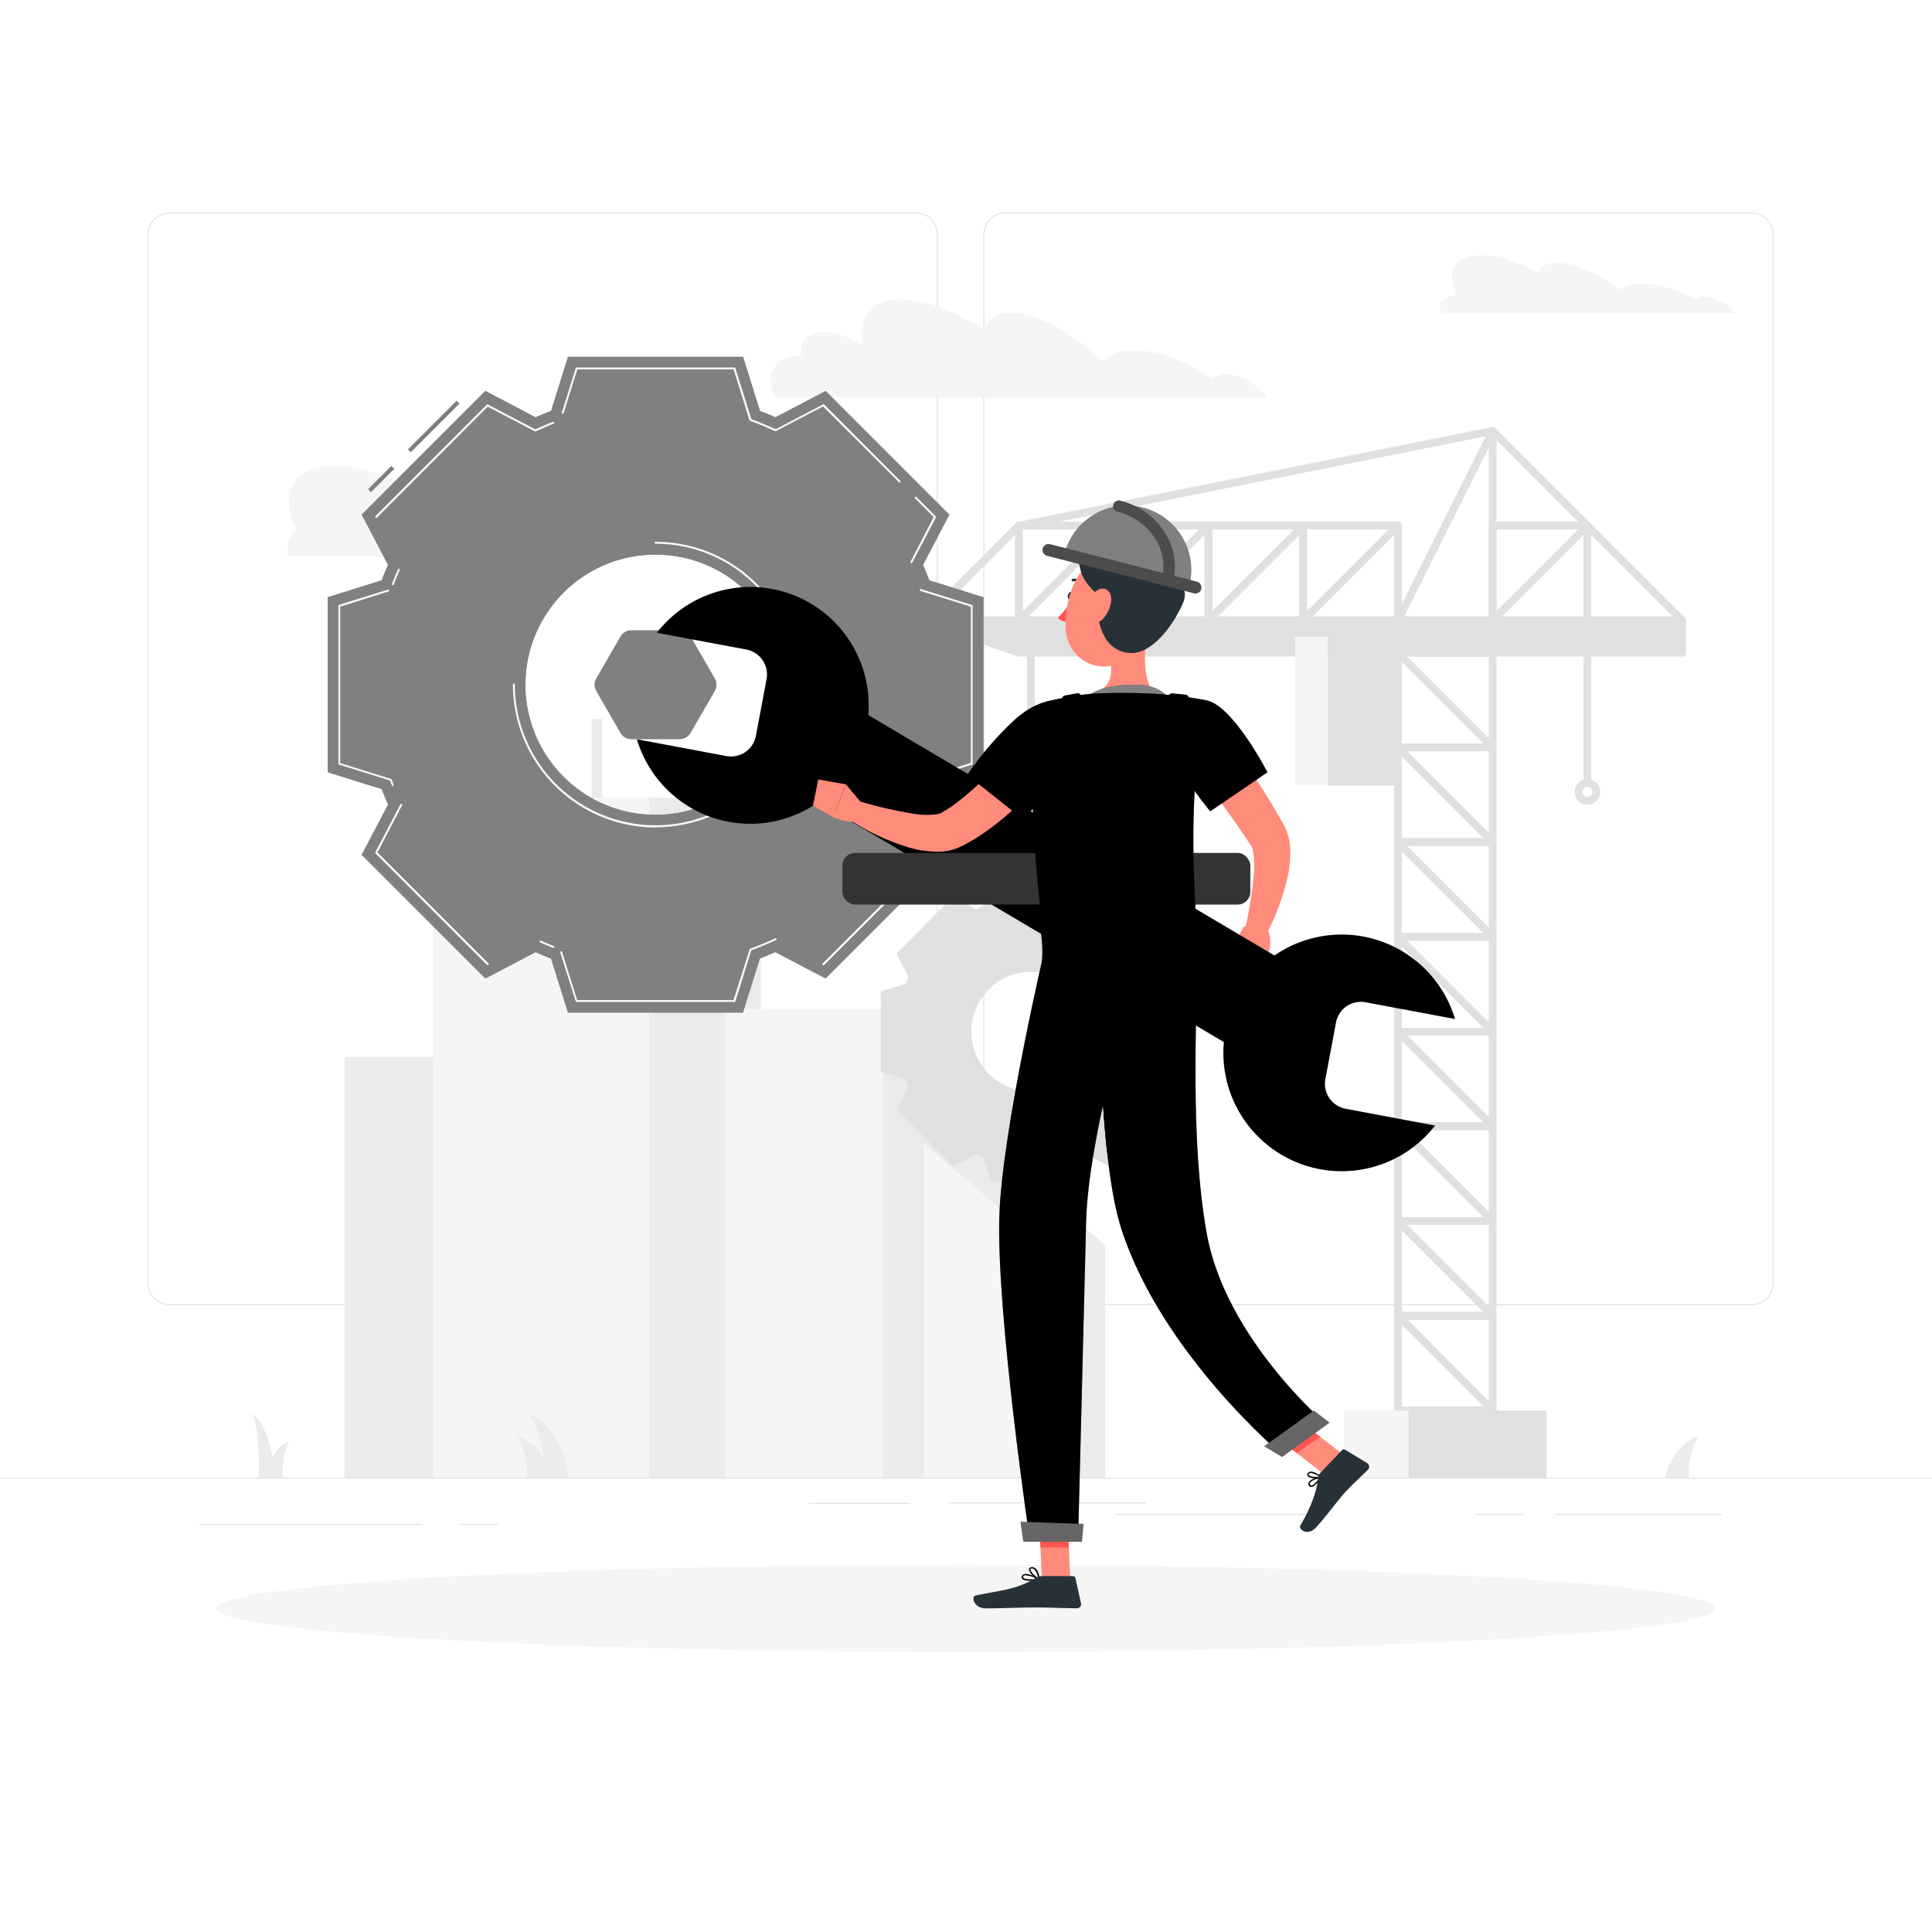 <svg class="animated" id="freepik_stories-maintenance" xmlns="http://www.w3.org/2000/svg" viewBox="0 0 500 500" version="1.1" xmlns:xlink="http://www.w3.org/1999/xlink" xmlns:svgjs="http://svgjs.com/svgjs"><style>svg#freepik_stories-maintenance:not(.animated) .animable {opacity: 0;}svg#freepik_stories-maintenance.animated #freepik--Gear--inject-2 {animation: 6s Infinite  linear spin;animation-delay: 0s;}svg#freepik_stories-maintenance.animated #freepik--Character--inject-2 {animation: 1.5s Infinite  linear floating;animation-delay: 0s;}         @keyframes spin {             from {                 transform: rotate(0);               }               to {                 transform: rotate(360deg);               }         }                 @keyframes floating {                0% {                    opacity: 1;                    transform: translateY(0px);                }                50% {                    transform: translateY(-10px);                }                100% {                    opacity: 1;                    transform: translateY(0px);                }            }        </style><g id="freepik--background-complete--inject-2" class="animable" style="transform-origin: 250px 224.82px;"><rect y="382.4" width="500" height="0.25" style="fill: rgb(224, 224, 224); transform-origin: 250px 382.525px;" id="eloumuw4aqwhq" class="animable"></rect><rect x="51.65" y="394.39" width="57.77" height="0.25" style="fill: rgb(224, 224, 224); transform-origin: 80.535px 394.515px;" id="el4qf1tvriasx" class="animable"></rect><rect x="209.34" y="388.96" width="26.32" height="0.25" style="fill: rgb(224, 224, 224); transform-origin: 222.5px 389.085px;" id="el9bo7tsbw9v" class="animable"></rect><rect x="245.28" y="388.83" width="51.28" height="0.25" style="fill: rgb(224, 224, 224); transform-origin: 270.92px 388.955px;" id="elb8i43w5r89u" class="animable"></rect><rect x="381.68" y="391.83" width="12.49" height="0.25" style="fill: rgb(224, 224, 224); transform-origin: 387.925px 391.955px;" id="elt5u6qbbncd" class="animable"></rect><rect x="288.73" y="391.83" width="49.82" height="0.25" style="fill: rgb(224, 224, 224); transform-origin: 313.64px 391.955px;" id="el4gbjvbgfwrr" class="animable"></rect><rect x="119.1" y="394.39" width="9.9" height="0.25" style="fill: rgb(224, 224, 224); transform-origin: 124.05px 394.515px;" id="elwwk2qv6wo18" class="animable"></rect><rect x="402.33" y="391.83" width="43.25" height="0.25" style="fill: rgb(224, 224, 224); transform-origin: 423.955px 391.955px;" id="elyk78abadp8o" class="animable"></rect><path d="M237,337.8H43.91a5.71,5.71,0,0,1-5.7-5.71V60.66A5.71,5.71,0,0,1,43.91,55H237a5.71,5.71,0,0,1,5.71,5.71V332.09A5.71,5.71,0,0,1,237,337.8ZM43.91,55.2a5.46,5.46,0,0,0-5.45,5.46V332.09a5.46,5.46,0,0,0,5.45,5.46H237a5.47,5.47,0,0,0,5.46-5.46V60.66A5.47,5.47,0,0,0,237,55.2Z" style="fill: rgb(224, 224, 224); transform-origin: 140.46px 196.4px;" id="elsh8xlobd7wa" class="animable"></path><path d="M453.31,337.8H260.21a5.72,5.72,0,0,1-5.71-5.71V60.66A5.72,5.72,0,0,1,260.21,55h193.1A5.71,5.71,0,0,1,459,60.66V332.09A5.71,5.71,0,0,1,453.31,337.8ZM260.21,55.2a5.47,5.47,0,0,0-5.46,5.46V332.09a5.47,5.47,0,0,0,5.46,5.46h193.1a5.47,5.47,0,0,0,5.46-5.46V60.66a5.47,5.47,0,0,0-5.46-5.46Z" style="fill: rgb(224, 224, 224); transform-origin: 356.75px 196.4px;" id="elpnwae62fune" class="animable"></path><path d="M76.62,136.81c-4.36-9.42-.9-16.12,9.75-16.12,6.69,0,15,2.64,23,6.93.92-2.45,3.48-3.91,7.61-3.91,7.27,0,17.3,4.53,25.16,10.93a14.53,14.53,0,0,1,8.19-2.44c7-.29,15.38,2.32,22.71,6.56a4.47,4.47,0,0,1,3.23-1.22c4-.16,9.43,2.47,12.13,5.87.17.22.31.42.46.63H74.5A8.5,8.5,0,0,1,76.62,136.81Z" style="fill: rgb(245, 245, 245); transform-origin: 131.616px 132.365px;" id="elxxl4xtda9v8" class="animable"></path><path d="M206.32,92a9.28,9.28,0,0,1,1.06-.06c-.33-3.68,1.58-6,5.65-6,2.94,0,6.54,1.23,10.22,3.31-1.05-7.14,2.31-11.79,9.94-11.79,6.15,0,13.93,3,21.62,8,.67-2.8,2.94-4.48,6.75-4.48,6.68,0,16.19,5.18,23.81,12.5,0,0,0,0,0,0a10.93,10.93,0,0,1,7.37-2.8c6.37-.33,14.27,2.65,21.28,7.51a3.47,3.47,0,0,1,2.9-1.4c3.48-.17,8.28,2.5,11.06,6.09H200.72C197.73,97.39,200.11,92.63,206.32,92Z" style="fill: rgb(245, 245, 245); transform-origin: 263.708px 90.17px;" id="elx7h3zs1gh" class="animable"></path><path d="M377,76.41c-2.8-6-.57-10.35,6.26-10.35,4.29,0,9.61,1.69,14.79,4.45.58-1.57,2.23-2.52,4.88-2.52,4.67,0,11.1,2.92,16.14,7a9.35,9.35,0,0,1,5.26-1.56c4.46-.19,9.87,1.48,14.57,4.21a2.85,2.85,0,0,1,2.07-.79,10.74,10.74,0,0,1,7.79,3.77l.3.4H373.51C371.12,78.9,373.76,76.51,377,76.41Z" style="fill: rgb(245, 245, 245); transform-origin: 410.824px 73.54px;" id="elhkdfu15khw7" class="animable"></path><rect x="89.15" y="273.52" width="34.06" height="108.88" style="fill: rgb(235, 235, 235); transform-origin: 106.18px 327.96px;" id="el5itmd9dmrt" class="animable"></rect><g id="elp6arqtjur1i"><rect x="112.07" y="235.63" width="55.85" height="146.77" style="fill: rgb(245, 245, 245); transform-origin: 139.995px 309.015px; transform: rotate(180deg);" class="animable"></rect></g><rect x="167.93" y="235.63" width="28.99" height="146.77" style="fill: rgb(235, 235, 235); transform-origin: 182.425px 309.015px;" id="elfkvjuerkwts" class="animable"></rect><g id="elqclvoqjspn"><rect x="119.59" y="221.04" width="48.34" height="14.59" style="fill: rgb(245, 245, 245); transform-origin: 143.76px 228.335px; transform: rotate(180deg);" class="animable"></rect></g><g id="elbi0h2tfzyw"><rect x="119.59" y="232.35" width="48.34" height="3.28" style="fill: rgb(235, 235, 235); transform-origin: 143.76px 233.99px; transform: rotate(180deg);" class="animable"></rect></g><rect x="167.93" y="221.04" width="21.47" height="14.59" style="fill: rgb(235, 235, 235); transform-origin: 178.665px 228.335px;" id="elvi6gvctb8w" class="animable"></rect><g id="ela41tj9ts6hj"><rect x="127.11" y="206.45" width="40.82" height="14.59" style="fill: rgb(245, 245, 245); transform-origin: 147.52px 213.745px; transform: rotate(180deg);" class="animable"></rect></g><g id="elpf0ipu65iza"><rect x="127.11" y="217.76" width="40.82" height="3.28" style="fill: rgb(235, 235, 235); transform-origin: 147.52px 219.4px; transform: rotate(180deg);" class="animable"></rect></g><rect x="167.93" y="206.45" width="13.96" height="14.59" style="fill: rgb(235, 235, 235); transform-origin: 174.91px 213.745px;" id="elknybj82n6em" class="animable"></rect><rect x="153.14" y="186.07" width="2.71" height="20.39" style="fill: rgb(235, 235, 235); transform-origin: 154.495px 196.265px;" id="elk0s2bco8o0j" class="animable"></rect><g id="eldap4dlooz0b"><rect x="187.66" y="261.15" width="40.79" height="121.25" style="fill: rgb(245, 245, 245); transform-origin: 208.055px 321.775px; transform: rotate(180deg);" class="animable"></rect></g><rect x="228.45" y="261.15" width="21.17" height="121.25" style="fill: rgb(235, 235, 235); transform-origin: 239.035px 321.775px;" id="ell5k2g103vc8" class="animable"></rect><polygon points="239.03 295.79 269.96 322.31 269.96 382.4 239.03 382.4 239.03 295.79" style="fill: rgb(245, 245, 245); transform-origin: 254.495px 339.095px;" id="elkapyl2c2yk" class="animable"></polygon><rect x="269.97" y="322.3" width="16.05" height="60.09" style="fill: rgb(235, 235, 235); transform-origin: 277.995px 352.345px;" id="elhwqvqm9tqom" class="animable"></rect><polygon points="286.02 322.31 269.96 322.31 239.03 295.79 255.09 295.79 286.02 322.31" style="fill: rgb(235, 235, 235); transform-origin: 262.525px 309.05px;" id="el25qj7elfjyx" class="animable"></polygon><path d="M431,382.4a14.68,14.68,0,0,1,8.71-10.93,18.39,18.39,0,0,0-2.56,10.93Z" style="fill: rgb(235, 235, 235); transform-origin: 435.355px 376.935px;" id="elt1lkbwhwqlj" class="animable"></path><path d="M142.53,382.4a14.68,14.68,0,0,0-8.71-10.93,18.39,18.39,0,0,1,2.56,10.93Z" style="fill: rgb(235, 235, 235); transform-origin: 138.175px 376.935px;" id="elvevhnls1mkl" class="animable"></path><path d="M71.11,382.4s-.49-12.8-5.84-16.52C67.46,371.11,67,382.4,67,382.4Z" style="fill: rgb(235, 235, 235); transform-origin: 68.19px 374.14px;" id="elsa1722ndec" class="animable"></path><path d="M69.1,382.4s.49-7.35,5.84-9.48c-2.19,3-1.71,9.48-1.71,9.48Z" style="fill: rgb(235, 235, 235); transform-origin: 72.02px 377.66px;" id="el0fyh54lf6rgd" class="animable"></path><path d="M147.11,382.4s-.54-12.12-10.24-16.52c4.34,6.22,4.09,16.52,4.09,16.52Z" style="fill: rgb(235, 235, 235); transform-origin: 141.99px 374.14px;" id="eli3st0hb828e" class="animable"></path><path d="M386.29,366H361.78a1,1,0,0,1-1-1V340.52a1,1,0,0,1,1-1h24.51a1,1,0,0,1,1,1V365A1,1,0,0,1,386.29,366Zm-23.51-2h22.51V341.52H362.78Z" style="fill: rgb(224, 224, 224); transform-origin: 374.035px 352.76px;" id="ela21c5iu93i6" class="animable"></path><path d="M386.29,341.52H361.78a1,1,0,0,1-1-1V316a1,1,0,0,1,1-1h24.51a1,1,0,0,1,1,1v24.52A1,1,0,0,1,386.29,341.52Zm-23.51-2h22.51V317H362.78Z" style="fill: rgb(224, 224, 224); transform-origin: 374.035px 328.26px;" id="el3q8r77os09o" class="animable"></path><path d="M386.29,366a1,1,0,0,1-.7-.3l-24.52-24.51a1,1,0,1,1,1.42-1.42L387,364.33a1,1,0,0,1,0,1.41A1,1,0,0,1,386.29,366Z" style="fill: rgb(224, 224, 224); transform-origin: 374.033px 352.738px;" id="elf6gz1af3uuh" class="animable"></path><path d="M386.29,341.52a1,1,0,0,1-.7-.29l-24.52-24.52a1,1,0,0,1,0-1.41,1,1,0,0,1,1.42,0L387,339.81a1,1,0,0,1-.71,1.71Z" style="fill: rgb(224, 224, 224); transform-origin: 374.038px 328.262px;" id="el9dpsafpe14m" class="animable"></path><path d="M386.29,317H361.78a1,1,0,0,1-1-1V291.49a1,1,0,0,1,1-1h24.51a1,1,0,0,1,1,1V316A1,1,0,0,1,386.29,317Zm-23.51-2h22.51V292.49H362.78Z" style="fill: rgb(224, 224, 224); transform-origin: 374.035px 303.745px;" id="el5njqbzrwkg" class="animable"></path><path d="M386.29,292.49H361.78a1,1,0,0,1-1-1V267a1,1,0,0,1,1-1h24.51a1,1,0,0,1,1,1v24.52A1,1,0,0,1,386.29,292.49Zm-23.51-2h22.51V268H362.78Z" style="fill: rgb(224, 224, 224); transform-origin: 374.035px 279.245px;" id="elt821jtaju3a" class="animable"></path><path d="M386.29,317a1,1,0,0,1-.7-.29l-24.52-24.52a1,1,0,0,1,0-1.41,1,1,0,0,1,1.42,0L387,315.3a1,1,0,0,1,0,1.41A1,1,0,0,1,386.29,317Z" style="fill: rgb(224, 224, 224); transform-origin: 374.035px 303.742px;" id="el8l7wd659us4" class="animable"></path><path d="M386.29,292.49a1,1,0,0,1-.7-.3l-24.52-24.51a1,1,0,0,1,1.42-1.42L387,290.78a1,1,0,0,1,0,1.41A1,1,0,0,1,386.29,292.49Z" style="fill: rgb(224, 224, 224); transform-origin: 374.033px 279.228px;" id="elwfdfsqyltt" class="animable"></path><path d="M386.29,268H361.78a1,1,0,0,1-1-1V242.45a1,1,0,0,1,1-1h24.51a1,1,0,0,1,1,1V267A1,1,0,0,1,386.29,268Zm-23.51-2h22.51V243.45H362.78Z" style="fill: rgb(224, 224, 224); transform-origin: 374.035px 254.725px;" id="el15486q93u8i" class="animable"></path><path d="M386.29,243.45H361.78a1,1,0,0,1-1-1V217.94a1,1,0,0,1,1-1h24.51a1,1,0,0,1,1,1v24.51A1,1,0,0,1,386.29,243.45Zm-23.51-2h22.51V218.94H362.78Z" style="fill: rgb(224, 224, 224); transform-origin: 374.035px 230.195px;" id="el5c81bh2a9wx" class="animable"></path><path d="M386.29,268a1,1,0,0,1-.7-.29l-24.52-24.52a1,1,0,0,1,0-1.41,1,1,0,0,1,1.42,0L387,266.26a1,1,0,0,1-.71,1.71Z" style="fill: rgb(224, 224, 224); transform-origin: 374.038px 254.742px;" id="el3rbafnr8sac" class="animable"></path><path d="M361.78,161.55H337.26a1,1,0,0,1-1-1V136a1,1,0,0,1,1-1h24.52a1,1,0,0,1,1,1v24.51A1,1,0,0,1,361.78,161.55Zm-23.52-2h22.52V137H338.26Z" style="fill: rgb(224, 224, 224); transform-origin: 349.52px 148.275px;" id="elug8ml32knth" class="animable"></path><path d="M386.29,161.55H361.78a1,1,0,0,1,0-2h23.51v-48a1,1,0,1,1,2,0v49A1,1,0,0,1,386.29,161.55Z" style="fill: rgb(224, 224, 224); transform-origin: 374.035px 136.05px;" id="eluwjbg2trl3" class="animable"></path><path d="M361.78,161.55a1,1,0,0,1-.9-1.45l24.52-49a1,1,0,0,1,1.34-.44,1,1,0,0,1,.45,1.34l-24.52,49A1,1,0,0,1,361.78,161.55Z" style="fill: rgb(224, 224, 224); transform-origin: 374.034px 136.052px;" id="elandzv7z7usm" class="animable"></path><path d="M337.26,161.55H312.75a1,1,0,0,1-1-1V136a1,1,0,0,1,1-1h24.51a1,1,0,0,1,1,1v24.51A1,1,0,0,1,337.26,161.55Zm-23.51-2h22.51V137H313.75Z" style="fill: rgb(224, 224, 224); transform-origin: 325.005px 148.275px;" id="elvf99935thtm" class="animable"></path><path d="M337.26,161.55a1,1,0,0,1-.7-1.7l24.51-24.52a1,1,0,0,1,1.42,0,1,1,0,0,1,0,1.41L338,161.26A1,1,0,0,1,337.26,161.55Z" style="fill: rgb(224, 224, 224); transform-origin: 349.527px 148.292px;" id="elvutl18jlta" class="animable"></path><path d="M410.81,161.55H386.29a1,1,0,0,1-1-1V136a1,1,0,0,1,1-1h24.52a1,1,0,0,1,1,1v24.51A1,1,0,0,1,410.81,161.55Zm-23.52-2h22.52V137H387.29Z" style="fill: rgb(224, 224, 224); transform-origin: 398.55px 148.275px;" id="elb6qcz30g5nk" class="animable"></path><path d="M386.29,161.55a1,1,0,0,1-.7-1.7l24.51-24.52a1,1,0,0,1,1.42,0,1,1,0,0,1,0,1.41L387,161.26A1,1,0,0,1,386.29,161.55Z" style="fill: rgb(224, 224, 224); transform-origin: 398.557px 148.292px;" id="ellpnmt9c893q" class="animable"></path><path d="M239.2,161.55a1,1,0,0,1-.71-.29,1,1,0,0,1,0-1.41L263,135.33a.91.91,0,0,1,.51-.27L386.1,110.54a1,1,0,0,1,.9.27l49,49a1,1,0,1,1-1.41,1.41L386,112.61,264.21,137l-24.31,24.3A1,1,0,0,1,239.2,161.55Z" style="fill: rgb(224, 224, 224); transform-origin: 337.274px 136.045px;" id="el50b1r2y586j" class="animable"></path><path d="M312.75,161.55a1,1,0,0,1-.71-.29,1,1,0,0,1,0-1.41l24.52-24.52a1,1,0,0,1,1.41,1.41l-24.52,24.52A1,1,0,0,1,312.75,161.55Z" style="fill: rgb(224, 224, 224); transform-origin: 324.98px 148.32px;" id="elkgz7hr8qy08" class="animable"></path><path d="M312.75,161.55H288.23a1,1,0,0,1-1-1V136a1,1,0,0,1,1-1h24.52a1,1,0,0,1,1,1v24.51A1,1,0,0,1,312.75,161.55Zm-23.52-2h22.52V137H289.23Z" style="fill: rgb(224, 224, 224); transform-origin: 300.49px 148.275px;" id="elp1zuo8cll9" class="animable"></path><path d="M288.23,161.55H263.71a1,1,0,0,1-1-1V136a1,1,0,0,1,1-1h24.52a1,1,0,0,1,1,1v24.51A1,1,0,0,1,288.23,161.55Zm-23.52-2h22.52V137H264.71Z" style="fill: rgb(224, 224, 224); transform-origin: 275.97px 148.275px;" id="elz8d7s06lyo" class="animable"></path><path d="M288.23,161.55a1,1,0,0,1-.71-.29,1,1,0,0,1,0-1.41L312,135.33a1,1,0,0,1,1.41,1.41l-24.51,24.52A1,1,0,0,1,288.23,161.55Z" style="fill: rgb(224, 224, 224); transform-origin: 300.44px 148.32px;" id="elieb8a0qf23j" class="animable"></path><path d="M263.71,161.55a1,1,0,0,1-.7-1.7l24.51-24.52a1,1,0,0,1,1.42,0,1,1,0,0,1,0,1.41l-24.52,24.52A1,1,0,0,1,263.71,161.55Z" style="fill: rgb(224, 224, 224); transform-origin: 275.977px 148.292px;" id="eljvhju8ht48" class="animable"></path><path d="M263.71,161.55H239.2a1,1,0,0,1,0-2h23.51V136a1,1,0,0,1,2,0v24.51A1,1,0,0,1,263.71,161.55Z" style="fill: rgb(224, 224, 224); transform-origin: 251.455px 148.275px;" id="elzyczsi5fke8" class="animable"></path><path d="M386.29,243.45a1,1,0,0,1-.7-.29l-24.52-24.51a1,1,0,1,1,1.42-1.42L387,241.75a1,1,0,0,1,0,1.41A1,1,0,0,1,386.29,243.45Z" style="fill: rgb(224, 224, 224); transform-origin: 374.033px 230.193px;" id="elz9td15d0o6o" class="animable"></path><path d="M386.29,218.94H361.78a1,1,0,0,1-1-1V193.42a1,1,0,0,1,1-1h24.51a1,1,0,0,1,1,1v24.52A1,1,0,0,1,386.29,218.94Zm-23.51-2h22.51V194.42H362.78Z" style="fill: rgb(224, 224, 224); transform-origin: 374.035px 205.68px;" id="eliyo56jt4nbr" class="animable"></path><path d="M386.29,194.42H361.78a1,1,0,0,1-1-1V168.91a1,1,0,0,1,1-1h24.51a1,1,0,0,1,1,1v24.51A1,1,0,0,1,386.29,194.42Zm-23.51-2h22.51V169.91H362.78Z" style="fill: rgb(224, 224, 224); transform-origin: 374.035px 181.165px;" id="el3iq9q1goo66" class="animable"></path><path d="M386.29,218.94a1,1,0,0,1-.7-.29l-24.52-24.52a1,1,0,1,1,1.42-1.42L387,217.23a1,1,0,0,1-.71,1.71Z" style="fill: rgb(224, 224, 224); transform-origin: 374.036px 205.678px;" id="elgc65j3kd9r" class="animable"></path><path d="M386.29,194.42a1,1,0,0,1-.7-.29l-24.52-24.52a1,1,0,0,1,0-1.41,1,1,0,0,1,1.42,0L387,192.71a1,1,0,0,1-.71,1.71Z" style="fill: rgb(224, 224, 224); transform-origin: 374.038px 181.162px;" id="elaqanhhkvh7i" class="animable"></path><polygon points="435.33 160.55 239.2 160.55 263.71 168.91 435.33 168.91 435.33 160.55" style="fill: rgb(224, 224, 224); transform-origin: 337.265px 164.73px;" id="elyx75flb340n" class="animable"></polygon><path d="M435.33,169.91H263.71a.91.91,0,0,1-.32-.06l-24.52-8.35a1,1,0,0,1,.33-1.95H435.33a1,1,0,0,1,1,1v8.36A1,1,0,0,1,435.33,169.91Zm-171.45-2H434.33v-6.36H245.23Z" style="fill: rgb(224, 224, 224); transform-origin: 337.256px 164.73px;" id="elsokvunq726n" class="animable"></path><g id="elxjz0atfbhv"><rect x="343.63" y="164.73" width="18.15" height="38.57" style="fill: rgb(224, 224, 224); transform-origin: 352.705px 184.015px; transform: rotate(180deg);" class="animable"></rect></g><rect x="335.18" y="164.73" width="8.44" height="38.57" style="fill: rgb(245, 245, 245); transform-origin: 339.4px 184.015px;" id="elp4nwahnpqwq" class="animable"></rect><g id="el2qh7lyuyaci"><rect x="364.48" y="365.04" width="35.74" height="17.36" style="fill: rgb(224, 224, 224); transform-origin: 382.35px 373.72px; transform: rotate(180deg);" class="animable"></rect></g><rect x="347.85" y="365.04" width="16.63" height="17.36" style="fill: rgb(245, 245, 245); transform-origin: 356.165px 373.72px;" id="elipjbr8nneks" class="animable"></rect><path d="M410.81,203.64a1,1,0,0,1-1-1V164.73a1,1,0,1,1,2,0v37.91A1,1,0,0,1,410.81,203.64Z" style="fill: rgb(224, 224, 224); transform-origin: 410.81px 183.685px;" id="el4iy2bpz2yuw" class="animable"></path><path d="M410.81,208.24a3.3,3.3,0,1,1,3.3-3.3A3.3,3.3,0,0,1,410.81,208.24Zm0-4.6a1.3,1.3,0,1,0,1.3,1.3A1.3,1.3,0,0,0,410.81,203.64Z" style="fill: rgb(224, 224, 224); transform-origin: 410.81px 204.94px;" id="elupng27ftj2" class="animable"></path><path d="M266.79,223.54a1,1,0,0,1-1-1V164.73a1,1,0,1,1,2,0v57.81A1,1,0,0,1,266.79,223.54Z" style="fill: rgb(224, 224, 224); transform-origin: 266.79px 193.635px;" id="el6d868hfq4qn" class="animable"></path><path d="M276.18,229.53a1,1,0,0,1-1-.83c-.74-1.16-7.25-5-8.44-5.16-1.12.15-7.63,4-8.37,5.16a1,1,0,0,1-2-.17c0-2.25,9.07-7,10.38-7s10.39,4.74,10.39,7A1,1,0,0,1,276.18,229.53Z" style="fill: rgb(224, 224, 224); transform-origin: 266.753px 225.572px;" id="elqqnllj0rvm" class="animable"></path><path d="M287,301.81l14.67-14.67-3.13-6h0c.27-.6.52-1.2.75-1.82h0l6.43-2V256.6l-6.43-2h0c-.24-.61-.48-1.22-.75-1.82l3.12-6L287,232.14l-6,3.12h0c-.6-.27-1.2-.52-1.81-.75l-2-6.43H256.42l-2,6.43c-.61.23-1.21.48-1.81.75h0l-6-3.12L232,246.8l3.13,6c-.28.6-.52,1.21-.76,1.82l-6.43,2v20.74l6.43,2h0c.24.62.48,1.22.75,1.82h0l-3.12,6,14.67,14.67,6-3.13c.6.27,1.21.52,1.82.75h0l2,6.43h20.75l2-6.43c.61-.23,1.21-.48,1.81-.75Zm-9.25-23.93a15.44,15.44,0,1,1,0-21.83A15.42,15.42,0,0,1,277.71,277.88Z" style="fill: rgb(224, 224, 224); transform-origin: 266.83px 266.99px;" id="elj6x3cva95ve" class="animable"></path></g><g id="freepik--Shadow--inject-2" class="animable" style="transform-origin: 250px 416.24px;"><ellipse cx="250" cy="416.24" rx="193.89" ry="11.32" style="fill: rgb(245, 245, 245); transform-origin: 250px 416.24px;" id="elxtzvj9y853g" class="animable"></ellipse></g><g id="freepik--Gear--inject-2" class="animable" style="transform-origin: 169.65px 177.205px;"><path d="M175.89,163.15H163.41a3.27,3.27,0,0,0-2.82,1.62l-6.24,10.81a3.27,3.27,0,0,0,0,3.26l6.24,10.8a3.25,3.25,0,0,0,2.82,1.63h12.48a3.25,3.25,0,0,0,2.82-1.63l6.24-10.8a3.27,3.27,0,0,0,0-3.26l-6.24-10.81A3.27,3.27,0,0,0,175.89,163.15Z" style="fill: rgb(0, 0, 0); transform-origin: 169.65px 177.21px;" id="elk1twb988ldk" class="animable"></path><g id="eljdywfobpja"><path d="M175.89,163.15H163.41a3.27,3.27,0,0,0-2.82,1.62l-6.24,10.81a3.27,3.27,0,0,0,0,3.26l6.24,10.8a3.25,3.25,0,0,0,2.82,1.63h12.48a3.25,3.25,0,0,0,2.82-1.63l6.24-10.8a3.27,3.27,0,0,0,0-3.26l-6.24-10.81A3.27,3.27,0,0,0,175.89,163.15Z" style="fill: rgb(255, 255, 255); opacity: 0.5; transform-origin: 169.65px 177.21px;" class="animable"></path></g><path d="M96,127.33l-.71-.71,6-6,.71.71ZM106.33,117l-.71-.71,12.54-12.54.71.7Z" style="fill: rgb(0, 0, 0); transform-origin: 107.08px 115.54px;" id="elm9ahl8ht36" class="animable"></path><g id="elmjy6skki8d"><path d="M96,127.33l-.71-.71,6-6,.71.71ZM106.33,117l-.71-.71,12.54-12.54.71.7Z" style="fill: rgb(255, 255, 255); opacity: 0.5; transform-origin: 107.08px 115.54px;" class="animable"></path></g><path d="M254.5,199.84V154.58l-14-4.39h0c-.5-1.34-1.05-2.66-1.63-4h0l6.81-13-32-32-13,6.82h0c-1.31-.59-2.62-1.14-4-1.65l-4.39-14H147l-4.38,14h0c-1.35.51-2.66,1.06-4,1.65l-13-6.82-32,32,6.82,13c-.59,1.31-1.14,2.62-1.64,4h0l-14,4.39v45.26l14,4.38c.51,1.34,1.06,2.66,1.64,4l-6.82,13,32,32,13-6.82h0c1.3.59,2.61,1.14,4,1.65h0l4.38,14h45.26l4.39-14c1.34-.51,2.65-1.06,4-1.65h0l13,6.82,32-32-6.82-13c.58-1.3,1.14-2.62,1.64-4ZM203.33,177.2a33.68,33.68,0,1,1-33.68-33.68A33.69,33.69,0,0,1,203.33,177.2Z" style="fill: rgb(0, 0, 0); transform-origin: 169.65px 177.205px;" id="eldy89e8xzomm" class="animable"></path><g id="elzt8o629l86k"><path d="M254.5,199.84V154.58l-14-4.39h0c-.5-1.34-1.05-2.66-1.63-4h0l6.81-13-32-32-13,6.82h0c-1.31-.59-2.62-1.14-4-1.65l-4.39-14H147l-4.38,14h0c-1.35.51-2.66,1.06-4,1.65l-13-6.82-32,32,6.82,13c-.59,1.31-1.14,2.62-1.64,4h0l-14,4.39v45.26l14,4.38c.51,1.34,1.06,2.66,1.64,4l-6.82,13,32,32,13-6.82h0c1.3.59,2.61,1.14,4,1.65h0l4.38,14h45.26l4.39-14c1.34-.51,2.65-1.06,4-1.65h0l13,6.82,32-32-6.82-13c.58-1.3,1.14-2.62,1.64-4ZM203.33,177.2a33.68,33.68,0,1,1-33.68-33.68A33.69,33.69,0,0,1,203.33,177.2Z" style="fill: rgb(255, 255, 255); opacity: 0.5; transform-origin: 169.65px 177.205px;" class="animable"></path></g><path d="M190.08,259.31H149.23a.25.25,0,0,1-.24-.18l-4-12.62a.25.25,0,0,1,.48-.15l3.89,12.45h40.48L194,245.67a.26.26,0,0,1,.15-.16l1.37-.51c1.16-.44,2.39-.95,3.78-1.57l1.33-.6a.25.25,0,0,1,.2.46l-1.33.59c-1.39.63-2.64,1.14-3.8,1.58l-1.26.48-4.12,13.19A.26.26,0,0,1,190.08,259.31Zm23-9.53a.29.29,0,0,1-.18-.07.25.25,0,0,1,0-.36l28.76-28.75-6.39-12.2a.24.24,0,0,1,0-.22l.6-1.33c.6-1.35,1.11-2.59,1.56-3.77l.51-1.37a.26.26,0,0,1,.16-.15l13.15-4.11V157l-13-4.06a.25.25,0,1,1,.15-.47l13.14,4.1a.26.26,0,0,1,.17.24v40.85a.25.25,0,0,1-.17.24L238.37,202l-.47,1.26c-.45,1.19-1,2.43-1.58,3.8l-.54,1.22,6.41,12.25a.24.24,0,0,1,0,.29l-28.88,28.89A.31.31,0,0,1,213.09,249.78Zm-86.87,0a.29.29,0,0,1-.18-.07L97.15,220.82a.26.26,0,0,1,0-.29l6.47-12.36a.26.26,0,0,1,.34-.11.25.25,0,0,1,.1.34l-6.38,12.2,28.75,28.75a.25.25,0,0,1,0,.36A.28.28,0,0,1,126.22,249.78Zm17-4.49-.09,0c-1-.39-2.09-.85-3.3-1.39a.25.25,0,1,1,.2-.45c1.2.53,2.27,1,3.28,1.37a.25.25,0,0,1,.14.33A.24.24,0,0,1,143.19,245.29Zm26.46-31.14a37,37,0,0,1-36.93-37,.25.25,0,0,1,.5,0,36.43,36.43,0,1,0,36.43-36.43.25.25,0,0,1,0-.5,36.94,36.94,0,0,1,0,73.88Zm-68-10.73a.27.27,0,0,1-.24-.17l-.47-1.25-13.21-4.13a.25.25,0,0,1-.17-.24V156.78a.26.26,0,0,1,.17-.24l12.63-3.94a.26.26,0,0,1,.32.16.27.27,0,0,1-.17.32L88.05,157v40.48l13.15,4.11a.23.23,0,0,1,.15.15l.52,1.37a.25.25,0,0,1-.14.32Zm0-52h-.09a.26.26,0,0,1-.14-.33c.48-1.28,1-2.5,1.55-3.74a.25.25,0,0,1,.33-.12.25.25,0,0,1,.13.33c-.56,1.22-1.06,2.44-1.54,3.71A.26.26,0,0,1,101.65,151.45Zm134.19-5.71-.12,0a.25.25,0,0,1-.1-.34l6-11.55L236.84,129a.25.25,0,1,1,.35-.35l5,5a.24.24,0,0,1,0,.29l-6.13,11.71A.25.25,0,0,1,235.84,145.74ZM97.33,134a.26.26,0,0,1-.18-.07.26.26,0,0,1,0-.35L126,104.71a.23.23,0,0,1,.29,0l12.25,6.41,1.22-.54c1.18-.53,2.26-1,3.3-1.39a.25.25,0,0,1,.33.14.25.25,0,0,1-.15.32c-1,.41-2.1.86-3.27,1.38l-1.33.6a.28.28,0,0,1-.22,0l-12.2-6.39L97.51,134A.24.24,0,0,1,97.33,134Zm135.52-9.12a.26.26,0,0,1-.18-.07L213,105.19l-12.2,6.39a.22.22,0,0,1-.21,0l-1.33-.6c-1.37-.61-2.61-1.12-3.78-1.57l-1.37-.51a.26.26,0,0,1-.15-.16l-4.11-13.14H149.41l-3.54,11.31a.24.24,0,0,1-.31.16.25.25,0,0,1-.16-.31L149,95.28a.25.25,0,0,1,.24-.17h40.85a.26.26,0,0,1,.24.17l4.12,13.2,1.26.48c1.18.44,2.42,1,3.8,1.58l1.22.54L213,104.67a.24.24,0,0,1,.29,0L233,124.47a.25.25,0,0,1,0,.36A.26.26,0,0,1,232.85,124.9Z" style="fill: rgb(250, 250, 250); transform-origin: 169.645px 177.21px;" id="el01y05yyjoz1c" class="animable"></path></g><g id="freepik--Character--inject-2" class="animable animator-active" style="transform-origin: 270.695px 272.887px;"><path d="M313.34,185.39c3.13,4,6.06,8,8.92,12.13s5.58,8.35,8.15,12.75c.65,1.09,1.27,2.23,1.9,3.35a13.49,13.49,0,0,1,1.57,5.49,28.65,28.65,0,0,1-.84,8.67,61.61,61.61,0,0,1-5.62,14.61l-5.15-2a115.55,115.55,0,0,0,2.21-14,23.47,23.47,0,0,0-.2-6.1,3.71,3.71,0,0,0-.61-1.56c-.66-1-1.3-2-2-3-2.71-4-5.58-7.91-8.47-11.84l-8.69-11.78Z" style="fill: rgb(255, 139, 123); transform-origin: 319.217px 213.89px;" id="elpm0rsv9bskj" class="animable"></path><path d="M321.91,239.81l-2.66,4.76,9.28,1.37s1-4-1.33-6.76Z" style="fill: rgb(255, 139, 123); transform-origin: 323.997px 242.56px;" id="elx8gpry1cy8j" class="animable"></path><polygon points="317.85 250.9 325.58 251.68 328.53 245.94 319.25 244.57 317.85 250.9" style="fill: rgb(255, 139, 123); transform-origin: 323.19px 248.125px;" id="el6m7y3t5bxbh" class="animable"></polygon><path d="M343,279.3l2.76-14.69a6.55,6.55,0,0,1,7.63-5.23l23.17,4.34a30.62,30.62,0,0,0-46.73-16.44L224.71,185.06A30.62,30.62,0,0,0,170,163.76l23.17,4.34a6.57,6.57,0,0,1,5.22,7.64l-2.76,14.7a6.56,6.56,0,0,1-7.63,5.23l-23.17-4.35a30.62,30.62,0,0,0,47,16.27l104.91,62.1a30.62,30.62,0,0,0,54.66,21.6l-23.17-4.35A6.57,6.57,0,0,1,343,279.3Z" style="fill: rgb(0, 0, 0); transform-origin: 270.695px 227.508px;" id="eltxs81nmda7e" class="animable"></path><g id="elpuubapxz8xq"><rect x="218.02" y="220.75" width="105.56" height="13.34" rx="3.26" style="fill: rgb(0, 0, 0); transform-origin: 270.8px 227.42px; transform: rotate(30.62deg);" class="animable"></rect></g><g id="eljsgp7rphko"><rect x="218.02" y="220.75" width="105.56" height="13.34" rx="3.26" style="fill: rgb(255, 255, 255); opacity: 0.2; transform-origin: 270.8px 227.42px; transform: rotate(30.62deg);" class="animable"></rect></g><path d="M277.74,154.31c-.1.59-.48,1-.86,1s-.62-.59-.53-1.17.48-1,.86-.95S277.83,153.73,277.74,154.31Z" style="fill: rgb(38, 50, 56); transform-origin: 277.045px 154.248px;" id="elxxw91d2qdia" class="animable"></path><path d="M277.31,155.33a21.22,21.22,0,0,1-3.58,4.57,3.44,3.44,0,0,0,2.72,1Z" style="fill: rgb(255, 86, 82); transform-origin: 275.52px 158.121px;" id="el8cg284ubn7a" class="animable"></path><path d="M280.37,151.4a.33.33,0,0,1-.24-.1,2.75,2.75,0,0,0-2.37-.83.35.35,0,0,1-.42-.27.34.34,0,0,1,.27-.41,3.43,3.43,0,0,1,3,1,.37.37,0,0,1,0,.5A.39.39,0,0,1,280.37,151.4Z" style="fill: rgb(38, 50, 56); transform-origin: 279.019px 150.574px;" id="el7hemsqts3b" class="animable"></path><path d="M297.27,160.76c-1,5.38-2.1,15.23,1.66,18.81,0,0-1.47,5.45-11.46,5.45-11,0-5.25-5.45-5.25-5.45,6-1.43,5.84-5.88,4.8-10Z" style="fill: rgb(255, 139, 123); transform-origin: 289.824px 172.89px;" id="elyiitts4zxlb" class="animable"></path><path d="M304,183.61a1.93,1.93,0,0,1-.27-.58c-.84-3.19-4.37-5.68-8.95-5.81-4.83-.12-10.28.46-13.5,3.12-1.42,1.17.15,2.88.15,2.88Z" style="fill: rgb(0, 0, 0); transform-origin: 292.343px 180.408px;" id="eloxrd6445iw" class="animable"></path><g id="elbds6t2tv9cw"><path d="M304,183.61a1.93,1.93,0,0,1-.27-.58c-.84-3.19-4.37-5.68-8.95-5.81-4.83-.12-10.28.46-13.5,3.12-1.42,1.17.15,2.88.15,2.88Z" style="fill: rgb(255, 255, 255); opacity: 0.5; transform-origin: 292.343px 180.408px;" class="animable"></path></g><path d="M339.31,384.83h-.07a.71.71,0,0,1-.6-.57.82.82,0,0,1,.09-.68c.56-.95,3-1.45,3.07-1.47a.18.18,0,0,1,.18.07.19.19,0,0,1,0,.19C341.61,383,340.24,384.83,339.31,384.83Zm2.15-2.29c-.8.21-2.1.64-2.43,1.21a.42.42,0,0,0,0,.39c.09.31.25.33.29.34C339.77,384.54,340.83,383.46,341.46,382.54Z" style="fill: rgb(0, 0, 0); transform-origin: 340.304px 383.468px;" id="elb5zsqr6cb6" class="animable"></path><path d="M340.64,382.58c-.91,0-1.93-.17-2.24-.61a.58.58,0,0,1,.06-.72,1,1,0,0,1,.67-.38c1.1-.12,2.75,1.21,2.82,1.27a.17.17,0,0,1-.06.3A4.63,4.63,0,0,1,340.64,382.58Zm-1.34-1.37h-.13a.57.57,0,0,0-.43.24c-.14.18-.08.27-.05.3.28.41,1.81.57,2.74.42A4.63,4.63,0,0,0,339.3,381.21Z" style="fill: rgb(0, 0, 0); transform-origin: 340.16px 381.722px;" id="el7mjmqr820h4" class="animable"></path><path d="M266.68,409.11c-.94,0-1.85-.13-2.16-.55a.66.66,0,0,1,0-.76.89.89,0,0,1,.56-.41c1.22-.33,3.79,1.13,3.9,1.2a.17.17,0,0,1,.08.18.18.18,0,0,1-.14.14A13.29,13.29,0,0,1,266.68,409.11Zm-1.17-1.42a1.15,1.15,0,0,0-.33,0,.51.51,0,0,0-.34.24c-.13.22-.08.33,0,.39.34.47,2.2.48,3.57.29A7.87,7.87,0,0,0,265.51,407.69Z" style="fill: rgb(0, 0, 0); transform-origin: 266.731px 408.226px;" id="elrw8ua7hgp49" class="animable"></path><path d="M268.9,408.91h-.07c-.89-.4-2.65-2-2.51-2.82,0-.2.17-.44.65-.49a1.3,1.3,0,0,1,1,.3c.94.77,1.13,2.75,1.14,2.83a.17.17,0,0,1-.07.16A.19.19,0,0,1,268.9,408.91Zm-1.79-3H267c-.31,0-.33.15-.34.19-.08.5,1.12,1.75,2,2.29a4.08,4.08,0,0,0-1-2.26A.92.92,0,0,0,267.11,405.93Z" style="fill: rgb(0, 0, 0); transform-origin: 267.712px 407.253px;" id="elrk0wpmfeyrf" class="animable"></path><polygon points="276.98 408.74 269.63 408.74 268.9 391.73 276.25 391.73 276.98 408.74" style="fill: rgb(255, 139, 123); transform-origin: 272.94px 400.235px;" id="elj80iuif691" class="animable"></polygon><polygon points="348.41 377.05 342.45 381.35 328.39 370.51 334.35 366.22 348.41 377.05" style="fill: rgb(255, 139, 123); transform-origin: 338.4px 373.785px;" id="els01067rxyz" class="animable"></polygon><path d="M341.6,381.29l5.72-6a.63.63,0,0,1,.79-.1l5.72,3.47a1.09,1.09,0,0,1,.2,1.68c-2,2.05-3.13,2.94-5.64,5.56-1.55,1.61-5.75,7.27-7.89,9.5s-4.61.4-3.94-.7c3-4.94,4.46-9.84,4.54-12.28A1.81,1.81,0,0,1,341.6,381.29Z" style="fill: rgb(38, 50, 56); transform-origin: 345.393px 385.775px;" id="el4n4idm7zaf3" class="animable"></path><path d="M269.68,407.89h8a.64.64,0,0,1,.63.5l1.45,6.53a1.07,1.07,0,0,1-1.06,1.3c-2.89,0-7.07-.21-10.71-.21-4.26,0-7.93.23-12.92.23-3,0-3.85-3.05-2.59-3.33,5.75-1.25,10.44-1.39,15.41-4.45A3.41,3.41,0,0,1,269.68,407.89Z" style="fill: rgb(38, 50, 56); transform-origin: 265.851px 412.065px;" id="elh3p63xzacu" class="animable"></path><path d="M303.06,195.08c1,1.85,2.13,3.64,3.22,5.31,1.88,2.89,3.7,5.39,5,7.11,1.17,1.55,1.92,2.46,1.92,2.46L328,199.87s-9-17.52-15.93-18.64C304.94,180.1,298.41,186.78,303.06,195.08Z" style="fill: rgb(0, 0, 0); transform-origin: 314.748px 195.532px;" id="elfh55u23256u" class="animable"></path><g id="ele4eygex4ypm"><path d="M303.06,195.08c1,1.85,2.13,3.64,3.22,5.31,1.88,2.89,3.7,5.39,5,7.11,1.17,1.55,1.92,2.46,1.92,2.46L328,199.87s-9-17.52-15.93-18.64C304.94,180.1,298.41,186.78,303.06,195.08Z" style="opacity: 0.5; transform-origin: 314.748px 195.532px;" class="animable"></path></g><path d="M306.28,200.39c1.88,2.89,3.7,5.39,5,7.11-.15-3.44-.86-9-3.53-13.24C306.78,195.22,306.39,197.7,306.28,200.39Z" style="fill: rgb(0, 0, 0); transform-origin: 308.78px 200.88px;" id="elfsf9rzb3tuw" class="animable"></path><g id="ely2tooqe6et"><path d="M306.28,200.39c1.88,2.89,3.7,5.39,5,7.11-.15-3.44-.86-9-3.53-13.24C306.78,195.22,306.39,197.7,306.28,200.39Z" style="opacity: 0.6; transform-origin: 308.78px 200.88px;" class="animable"></path></g><path d="M267.31,205.56c0,2.5.06,5.25.2,8.28.36,8.24,1.26,18.51,3,31.27h39.29c.27-6-3.52-35.46,2.3-63.88a102.86,102.86,0,0,0-13.16-1.66,145.27,145.27,0,0,0-16.7,0,74.93,74.93,0,0,0-11.3,2S267.3,185.7,267.31,205.56Z" style="fill: rgb(0, 0, 0); transform-origin: 289.705px 212.22px;" id="ellv2h8mc5kgr" class="animable"></path><g id="elx83vadvoa4m"><path d="M267.31,205.56c0,2.5.06,5.25.2,8.28.36,8.24,1.26,18.51,3,31.27h39.29c.27-6-3.52-35.46,2.3-63.88a102.86,102.86,0,0,0-13.16-1.66,145.27,145.27,0,0,0-16.7,0,74.93,74.93,0,0,0-11.3,2S267.3,185.7,267.31,205.56Z" style="opacity: 0.5; transform-origin: 289.705px 212.22px;" class="animable"></path></g><path d="M267.31,205.56c0,2.5.06,5.25.2,8.28,4.61-4.5,4.92-13.69,4.92-13.69Z" style="fill: rgb(0, 0, 0); transform-origin: 269.87px 206.995px;" id="elxwrrc9d1w9a" class="animable"></path><g id="el5a5zeyygggt"><path d="M267.31,205.56c0,2.5.06,5.25.2,8.28,4.61-4.5,4.92-13.69,4.92-13.69Z" style="opacity: 0.6; transform-origin: 269.87px 206.995px;" class="animable"></path></g><path d="M275.5,194.15a35,35,0,0,1-2.5,3.64c-.83,1.08-1.66,2.1-2.51,3.11-1.69,2-3.5,3.93-5.34,5.8a74.19,74.19,0,0,1-12.45,10.16,40.75,40.75,0,0,1-3.75,2.08l-.51.24-.25.12-.31.13a11.41,11.41,0,0,1-1.52.52l-.73.19-.7.12a11.14,11.14,0,0,1-1.35.15,26.08,26.08,0,0,1-8.88-1.25,58.53,58.53,0,0,1-14.35-6.71l2.37-5a106.47,106.47,0,0,0,13.87,3.16,19.68,19.68,0,0,0,6,.08,2.78,2.78,0,0,0,.5-.13l.22-.06.16-.07c.13,0,.16-.1.24-.13l.6-.35a29.76,29.76,0,0,0,2.67-1.75,76.29,76.29,0,0,0,10.25-9.28c1.63-1.71,3.2-3.5,4.73-5.28.76-.9,1.5-1.8,2.19-2.71s1.4-1.84,1.81-2.48Z" style="fill: rgb(255, 139, 123); transform-origin: 247.925px 204.437px;" id="elf5ucmghrt5p" class="animable"></path><path d="M223.8,208.8,218.92,203l-3.32,8.48s4.21,2,7.49.84Z" style="fill: rgb(255, 139, 123); transform-origin: 219.7px 207.841px;" id="elnw5bvtfahwb" class="animable"></path><polygon points="211.76 201.73 210.4 208.5 215.6 211.47 218.92 202.99 211.76 201.73" style="fill: rgb(255, 139, 123); transform-origin: 214.66px 206.6px;" id="elxijbgopqlq" class="animable"></polygon><path d="M281.39,190.17c-.87,7-16.75,21.75-16.75,21.75l-14.3-11.34a82.57,82.57,0,0,1,12.52-14.53C273.22,177.07,282.44,181.81,281.39,190.17Z" style="fill: rgb(0, 0, 0); transform-origin: 265.906px 196.561px;" id="elplo2f1mlvl" class="animable"></path><g id="elpg8xovfkacn"><path d="M281.39,190.17c-.87,7-16.75,21.75-16.75,21.75l-14.3-11.34a82.57,82.57,0,0,1,12.52-14.53C273.22,177.07,282.44,181.81,281.39,190.17Z" style="opacity: 0.5; transform-origin: 265.906px 196.561px;" class="animable"></path></g><path d="M269,237.42c14.27,0,17.53-16.14,18.28-23.07a87.14,87.14,0,0,0-12.27-33,.89.89,0,0,1,.59-1.35l3.13-.58a.93.93,0,0,1,.93.41c8.59,13.75,11.4,25.41,12.31,31.41h2.56c2.62-5.7,8.39-18.69,7.92-30.86a.88.88,0,0,1,1-.93l3.36.33a.88.88,0,0,1,.82.84c.49,11.73-6.14,28-8.69,33.17.87,19.14,11.52,22.45,11.52,22.45a72,72,0,0,1-.63,14.25c-22.55,3.66-33.79,1.43-40.22-1.23C270.11,244.45,269.21,241.08,269,237.42Z" style="fill: rgb(0, 0, 0); transform-origin: 289.785px 215.909px;" id="elgjcoc3ycc8i" class="animable"></path><g id="elqerv2hmagkh"><path d="M269,237.42c14.27,0,17.53-16.14,18.28-23.07a87.14,87.14,0,0,0-12.27-33,.89.89,0,0,1,.59-1.35l3.13-.58a.93.93,0,0,1,.93.41c8.59,13.75,11.4,25.41,12.31,31.41h2.56c2.62-5.7,8.39-18.69,7.92-30.86a.88.88,0,0,1,1-.93l3.36.33a.88.88,0,0,1,.82.84c.49,11.73-6.14,28-8.69,33.17.87,19.14,11.52,22.45,11.52,22.45a72,72,0,0,1-.63,14.25c-22.55,3.66-33.79,1.43-40.22-1.23C270.11,244.45,269.21,241.08,269,237.42Z" style="opacity: 0.3; transform-origin: 289.785px 215.909px;" class="animable"></path></g><polygon points="268.9 391.73 269.28 400.5 276.63 400.5 276.25 391.73 268.9 391.73" style="fill: rgb(255, 86, 82); transform-origin: 272.765px 396.115px;" id="elmq5tf0wkgvg" class="animable"></polygon><polygon points="334.36 366.22 328.4 370.52 335.65 376.1 341.61 371.8 334.36 366.22" style="fill: rgb(255, 86, 82); transform-origin: 335.005px 371.16px;" id="elr6k7rg13ld8" class="animable"></polygon><path d="M297.46,156.13c-1.57,7.12-2.13,11.37-6.34,14.49-6.33,4.7-14.69,0-15.28-7.43-.53-6.7,2.12-17.22,9.61-19A10,10,0,0,1,297.46,156.13Z" style="fill: rgb(255, 139, 123); transform-origin: 286.74px 158.218px;" id="elrxcevcqjxo8" class="animable"></path><path d="M303.81,145.08c6.25.17,3.68,3.46.55,5.27,0,0,3.61,1.73,1.75,5.86-2.82,6.27-8.22,13.16-13.73,12.78-6.86-.47-8.81-7.93-8.56-15.29-3.62-3.41-4.23-5.29-4.79-9.39C277.9,136.18,283,131.71,303.81,145.08Z" style="fill: rgb(38, 50, 56); transform-origin: 293.262px 152.789px;" id="eljtf34t8yrxi" class="animable"></path><path d="M295.76,131.38a16.66,16.66,0,0,1,12,20.27l-32.29-8.24A16.67,16.67,0,0,1,295.76,131.38Z" style="fill: rgb(0, 0, 0); transform-origin: 291.875px 141.254px;" id="elwaqock7hz" class="animable"></path><g id="elvx9beu9rkxh"><path d="M295.76,131.38a16.66,16.66,0,0,1,12,20.27l-32.29-8.24A16.67,16.67,0,0,1,295.76,131.38Z" style="fill: rgb(255, 255, 255); opacity: 0.5; transform-origin: 291.875px 141.254px;" class="animable"></path></g><path d="M302.14,151.67a1.44,1.44,0,0,1-1.41-1.82,13.34,13.34,0,0,0-1.91-10.69,16.14,16.14,0,0,0-9.63-6.75,1.46,1.46,0,0,1,.72-2.83,19.05,19.05,0,0,1,11.35,8,16.24,16.24,0,0,1,2.3,13A1.46,1.46,0,0,1,302.14,151.67Z" style="fill: rgb(0, 0, 0); transform-origin: 296.064px 140.603px;" id="elcueekrka03" class="animable"></path><g id="ell57figuf19"><path d="M302.14,151.67a1.44,1.44,0,0,1-1.41-1.82,13.34,13.34,0,0,0-1.91-10.69,16.14,16.14,0,0,0-9.63-6.75,1.46,1.46,0,0,1,.72-2.83,19.05,19.05,0,0,1,11.35,8,16.24,16.24,0,0,1,2.3,13A1.46,1.46,0,0,1,302.14,151.67Z" style="fill: rgb(255, 255, 255); opacity: 0.3; transform-origin: 296.064px 140.603px;" class="animable"></path></g><path d="M271,143.84l38,9.7a1.54,1.54,0,0,0,1.87-1.11h0a1.55,1.55,0,0,0-1.11-1.88l-38-9.7a1.55,1.55,0,0,0-1.88,1.12h0A1.54,1.54,0,0,0,271,143.84Z" style="fill: rgb(0, 0, 0); transform-origin: 290.375px 147.195px;" id="elx61q055knis" class="animable"></path><g id="elf18iyjliwr"><path d="M271,143.84l38,9.7a1.54,1.54,0,0,0,1.87-1.11h0a1.55,1.55,0,0,0-1.11-1.88l-38-9.7a1.55,1.55,0,0,0-1.88,1.12h0A1.54,1.54,0,0,0,271,143.84Z" style="fill: rgb(255, 255, 255); opacity: 0.3; transform-origin: 290.375px 147.195px;" class="animable"></path></g><path d="M287.57,155.46a8.16,8.16,0,0,1-2.22,4.8c-1.66,1.71-3.3.56-3.51-1.6-.19-1.94.45-5.17,2.44-6.07S287.78,153.29,287.57,155.46Z" style="fill: rgb(255, 139, 123); transform-origin: 284.699px 156.71px;" id="elm6v3y0skxrg" class="animable"></path><path d="M284.43,245.11s-.85,52.28,5.72,72.78C300.56,350.36,332,376.66,332,376.66l11.24-8.11S317.06,346.33,312.26,319c-4.31-24.57-2.48-53.8-2.48-73.87Z" style="fill: rgb(0, 0, 0); transform-origin: 313.817px 310.885px;" id="elcrjpo3t3k2c" class="animable"></path><g id="el5fjjt22a41l"><path d="M284.43,245.11s-.85,52.28,5.72,72.78C300.56,350.36,332,376.66,332,376.66l11.24-8.11S317.06,346.33,312.26,319c-4.31-24.57-2.48-53.8-2.48-73.87Z" style="opacity: 0.3; transform-origin: 313.817px 310.885px;" class="animable"></path></g><path d="M291.76,254.09c1.39,9.42-3.52,35.65-5.22,44.24-1.78-16.06-2.11-35.11-2.14-45.51C288,250.38,291.12,249.75,291.76,254.09Z" style="fill: rgb(0, 0, 0); transform-origin: 288.202px 274.618px;" id="elpo2lp8tzfeh" class="animable"></path><g id="el3hjtfe8q56m"><path d="M291.76,254.09c1.39,9.42-3.52,35.65-5.22,44.24-1.78-16.06-2.11-35.11-2.14-45.51C288,250.38,291.12,249.75,291.76,254.09Z" style="opacity: 0.4; transform-origin: 288.202px 274.618px;" class="animable"></path></g><path d="M327.19,374.29c-.05,0,4.62,2.75,4.62,2.75l12.27-8.86L340,365.05Z" style="fill: rgb(0, 0, 0); transform-origin: 335.635px 371.045px;" id="eldnpc3ktrhu5" class="animable"></path><g id="el2gro1c16315"><path d="M327.19,374.29c-.05,0,4.62,2.75,4.62,2.75l12.27-8.86L340,365.05Z" style="fill: rgb(255, 255, 255); opacity: 0.4; transform-origin: 335.635px 371.045px;" class="animable"></path></g><path d="M270.49,245.11s-11.07,46.9-11.85,69.3c-.87,25.13,7.9,84.39,7.9,84.39H279s1.54-59.72,2.09-82.61c.6-24.95,15.25-71.08,15.25-71.08Z" style="fill: rgb(0, 0, 0); transform-origin: 277.46px 321.955px;" id="el2fv8bc7wtz3" class="animable"></path><g id="el790iz0jfib4"><path d="M270.49,245.11s-11.07,46.9-11.85,69.3c-.87,25.13,7.9,84.39,7.9,84.39H279s1.54-59.72,2.09-82.61c.6-24.95,15.25-71.08,15.25-71.08Z" style="opacity: 0.3; transform-origin: 277.46px 321.955px;" class="animable"></path></g><path d="M264.14,393.84c-.05,0,.71,5.17.71,5.17H280l.41-4.61Z" style="fill: rgb(0, 0, 0); transform-origin: 272.274px 396.425px;" id="el5xinpnqt3hr" class="animable"></path><g id="elxjxgghb04oh"><path d="M264.14,393.84c-.05,0,.71,5.17.71,5.17H280l.41-4.61Z" style="fill: rgb(255, 255, 255); opacity: 0.4; transform-origin: 272.274px 396.425px;" class="animable"></path></g></g><defs>     <filter id="active" height="200%">         <feMorphology in="SourceAlpha" result="DILATED" operator="dilate" radius="2"></feMorphology>                <feFlood flood-color="#32DFEC" flood-opacity="1" result="PINK"></feFlood>        <feComposite in="PINK" in2="DILATED" operator="in" result="OUTLINE"></feComposite>        <feMerge>            <feMergeNode in="OUTLINE"></feMergeNode>            <feMergeNode in="SourceGraphic"></feMergeNode>        </feMerge>    </filter>    <filter id="hover" height="200%">        <feMorphology in="SourceAlpha" result="DILATED" operator="dilate" radius="2"></feMorphology>                <feFlood flood-color="#ff0000" flood-opacity="0.5" result="PINK"></feFlood>        <feComposite in="PINK" in2="DILATED" operator="in" result="OUTLINE"></feComposite>        <feMerge>            <feMergeNode in="OUTLINE"></feMergeNode>            <feMergeNode in="SourceGraphic"></feMergeNode>        </feMerge>            <feColorMatrix type="matrix" values="0   0   0   0   0                0   1   0   0   0                0   0   0   0   0                0   0   0   1   0 "></feColorMatrix>    </filter></defs></svg>